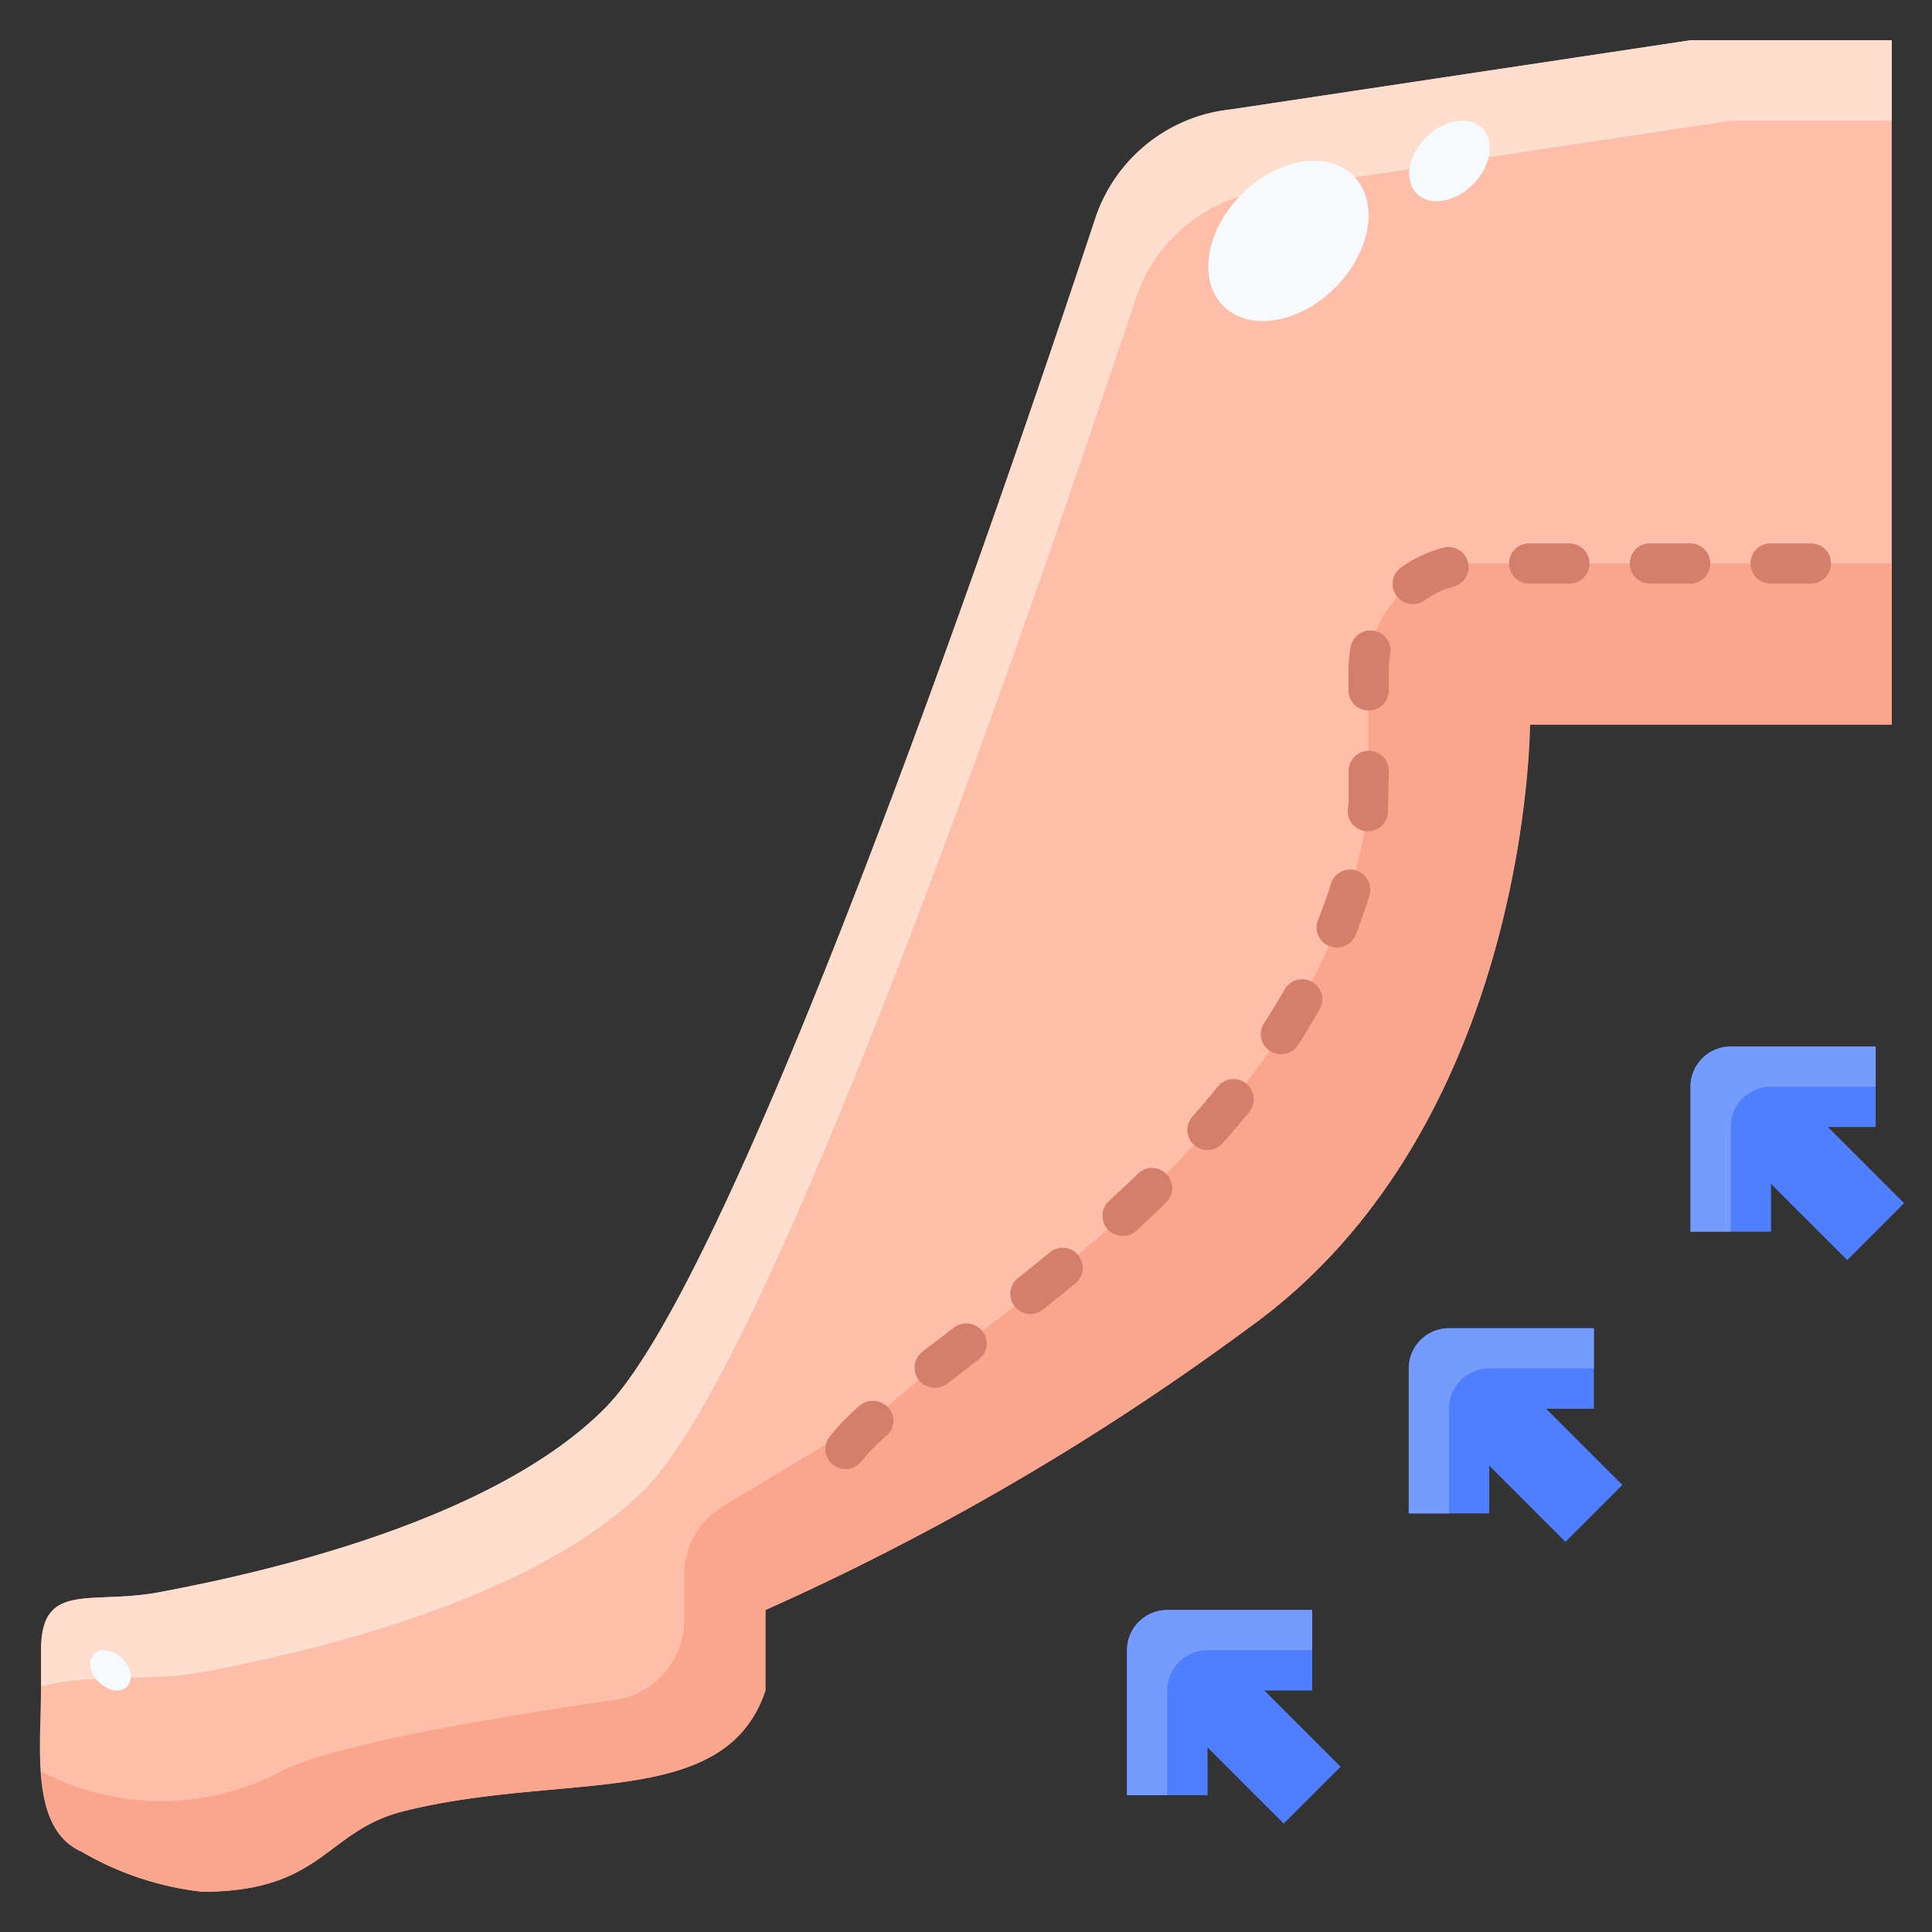 <svg xmlns="http://www.w3.org/2000/svg" viewBox="0 0 48 48"><rect x="0" y="0" width="48" height="48" fill="#333333" stroke="none"/><title>24-iposuction</title><g id="_24-iposuction" data-name="24-iposuction"><path d="M32.6,42V40H29a1,1,0,0,0-1,1v3.6h2V43.414l1.893,1.893,1.414-1.414L31.414,42Z" style="fill:#4f7fff"/><path d="M39.6,35V33H36a1,1,0,0,0-1,1v3.6h2V36.414l1.893,1.893,1.414-1.414L38.414,35Z" style="fill:#4f7fff"/><path d="M47.307,29.893,45.414,28H46.6V26H43a1,1,0,0,0-1,1v3.6h2V29.414l1.893,1.893Z" style="fill:#4f7fff"/><path d="M30,41h2.6V40H29a1,1,0,0,0-1,1v3.6h1V42A1,1,0,0,1,30,41Z" style="fill:#759bff"/><path d="M37,34h2.6V33H36a1,1,0,0,0-1,1v3.6h1V35A1,1,0,0,1,37,34Z" style="fill:#759bff"/><path d="M44,27h2.6V26H43a1,1,0,0,0-1,1v3.6h1V28A1,1,0,0,1,44,27Z" style="fill:#759bff"/><path d="M47,1V18H38.005s0,10-7,15a64.35,64.35,0,0,1-11.993,7v2c-1,3-5,2-8.995,3-1.939.49-2,2-5,2a7.642,7.642,0,0,1-3-1c-1.279-.57-1-2.6-1-4V41c0-1.73,1.219-1.12,2.928-1.44C7.222,38.95,12.4,37.62,15.018,35,18.3,31.72,24.932,12.32,27.211,5.43a3.985,3.985,0,0,1,3.358-2.71L42,1Z" style="fill:#ffbeaa"/><path d="M34,16.656V20c-1,8-10,13-12,15l-4.029,2.417A2,2,0,0,0,17,39.132v1.122a2,2,0,0,1-1.715,1.979C12.819,42.587,8.413,43.294,7,44a6.37,6.37,0,0,1-5.975.011c.059.876.278,1.667,1,1.989a7.642,7.642,0,0,0,3,1c3,0,3.058-1.51,5-2,4-1,7.995,0,8.995-3V40a64.35,64.35,0,0,0,11.993-7c7-5,7-15,7-15H47V14H36.656A2.656,2.656,0,0,0,34,16.656Z" style="fill:#faa68e"/><path d="M16.018,37C19.3,33.72,25.932,14.32,28.211,7.43a3.985,3.985,0,0,1,3.358-2.71L43,3h4V1H42L30.569,2.72a3.985,3.985,0,0,0-3.358,2.71C24.932,12.32,18.3,31.72,15.018,35c-2.618,2.62-7.8,3.95-11.064,4.56-1.709.32-2.928-.29-2.928,1.44v.9c1.089-.314,2.823-.135,3.928-.342C8.222,40.95,13.4,39.62,16.018,37Z" style="fill:#ffdecf"/><path d="M21.007,36.5a.5.5,0,0,1-.4-.8,5.659,5.659,0,0,1,.73-.758.519.519,0,0,1,.722.017.483.483,0,0,1-.016.692,5.382,5.382,0,0,0-.634.645A.5.5,0,0,1,21.007,36.5Zm2.215-2.021a.5.5,0,0,1-.306-.895l.784-.6a.509.509,0,0,1,.707.09.492.492,0,0,1-.088.7l-.792.606A.5.5,0,0,1,23.222,34.479ZM25.6,32.646a.5.5,0,0,1-.311-.891q.38-.3.774-.624a.5.5,0,1,1,.632.773q-.4.328-.785.634A.5.5,0,0,1,25.6,32.646Zm2.292-1.94a.5.5,0,0,1-.338-.869q.36-.329.718-.676a.5.5,0,0,1,.7.717q-.369.358-.739.7A.5.5,0,0,1,27.893,30.706ZM30,28.573a.5.5,0,0,1-.375-.831q.324-.366.635-.749a.5.5,0,0,1,.775.633q-.324.4-.66.778A.5.5,0,0,1,30,28.573Zm1.824-2.379a.493.493,0,0,1-.272-.081.5.5,0,0,1-.147-.691c.176-.272.345-.547.505-.828a.5.5,0,1,1,.869.494q-.255.448-.536.879A.5.5,0,0,1,31.828,26.194Zm1.387-2.652a.532.532,0,0,1-.186-.035.5.5,0,0,1-.279-.651q.178-.443.321-.9a.5.5,0,0,1,.955.3c-.1.332-.219.657-.346.979A.5.5,0,0,1,33.215,23.542Zm.773-2.89a.378.378,0,0,1-.067-.005.5.5,0,0,1-.429-.561l.018-.144,0-.788a.5.5,0,0,1,1,0l-.025,1.065A.5.5,0,0,1,33.988,20.652Zm.019-3a.5.5,0,0,1-.5-.5V16.66a3.1,3.1,0,0,1,.057-.6.5.5,0,0,1,.982.188,2.215,2.215,0,0,0-.039.409v.494A.5.5,0,0,1,34.007,17.654ZM35.1,15.009a.5.5,0,0,1-.295-.905,3.158,3.158,0,0,1,1.068-.5.5.5,0,0,1,.25.968,2.132,2.132,0,0,0-.728.345A.5.5,0,0,1,35.1,15.009Zm9.891-.509h-1a.5.5,0,0,1,0-1h1a.5.5,0,0,1,0,1Zm-3,0h-1a.5.5,0,0,1,0-1h1a.5.5,0,0,1,0,1Zm-3,0h-1a.5.5,0,0,1,0-1h1a.5.5,0,0,1,0,1Z" style="fill:#d47f6c"/><ellipse cx="36.012" cy="4" rx="1.148" ry="0.825" transform="translate(7.712 26.626) rotate(-44.98)" style="fill:#f6fafd"/><ellipse cx="32.01" cy="5.987" rx="2.286" ry="1.642" transform="translate(5.136 24.378) rotate(-44.98)" style="fill:#f6fafd"/><ellipse cx="2.746" cy="41.5" rx="0.413" ry="0.574" transform="translate(-28.55 14.108) rotate(-45.02)" style="fill:#f6fafd"/></g></svg>
